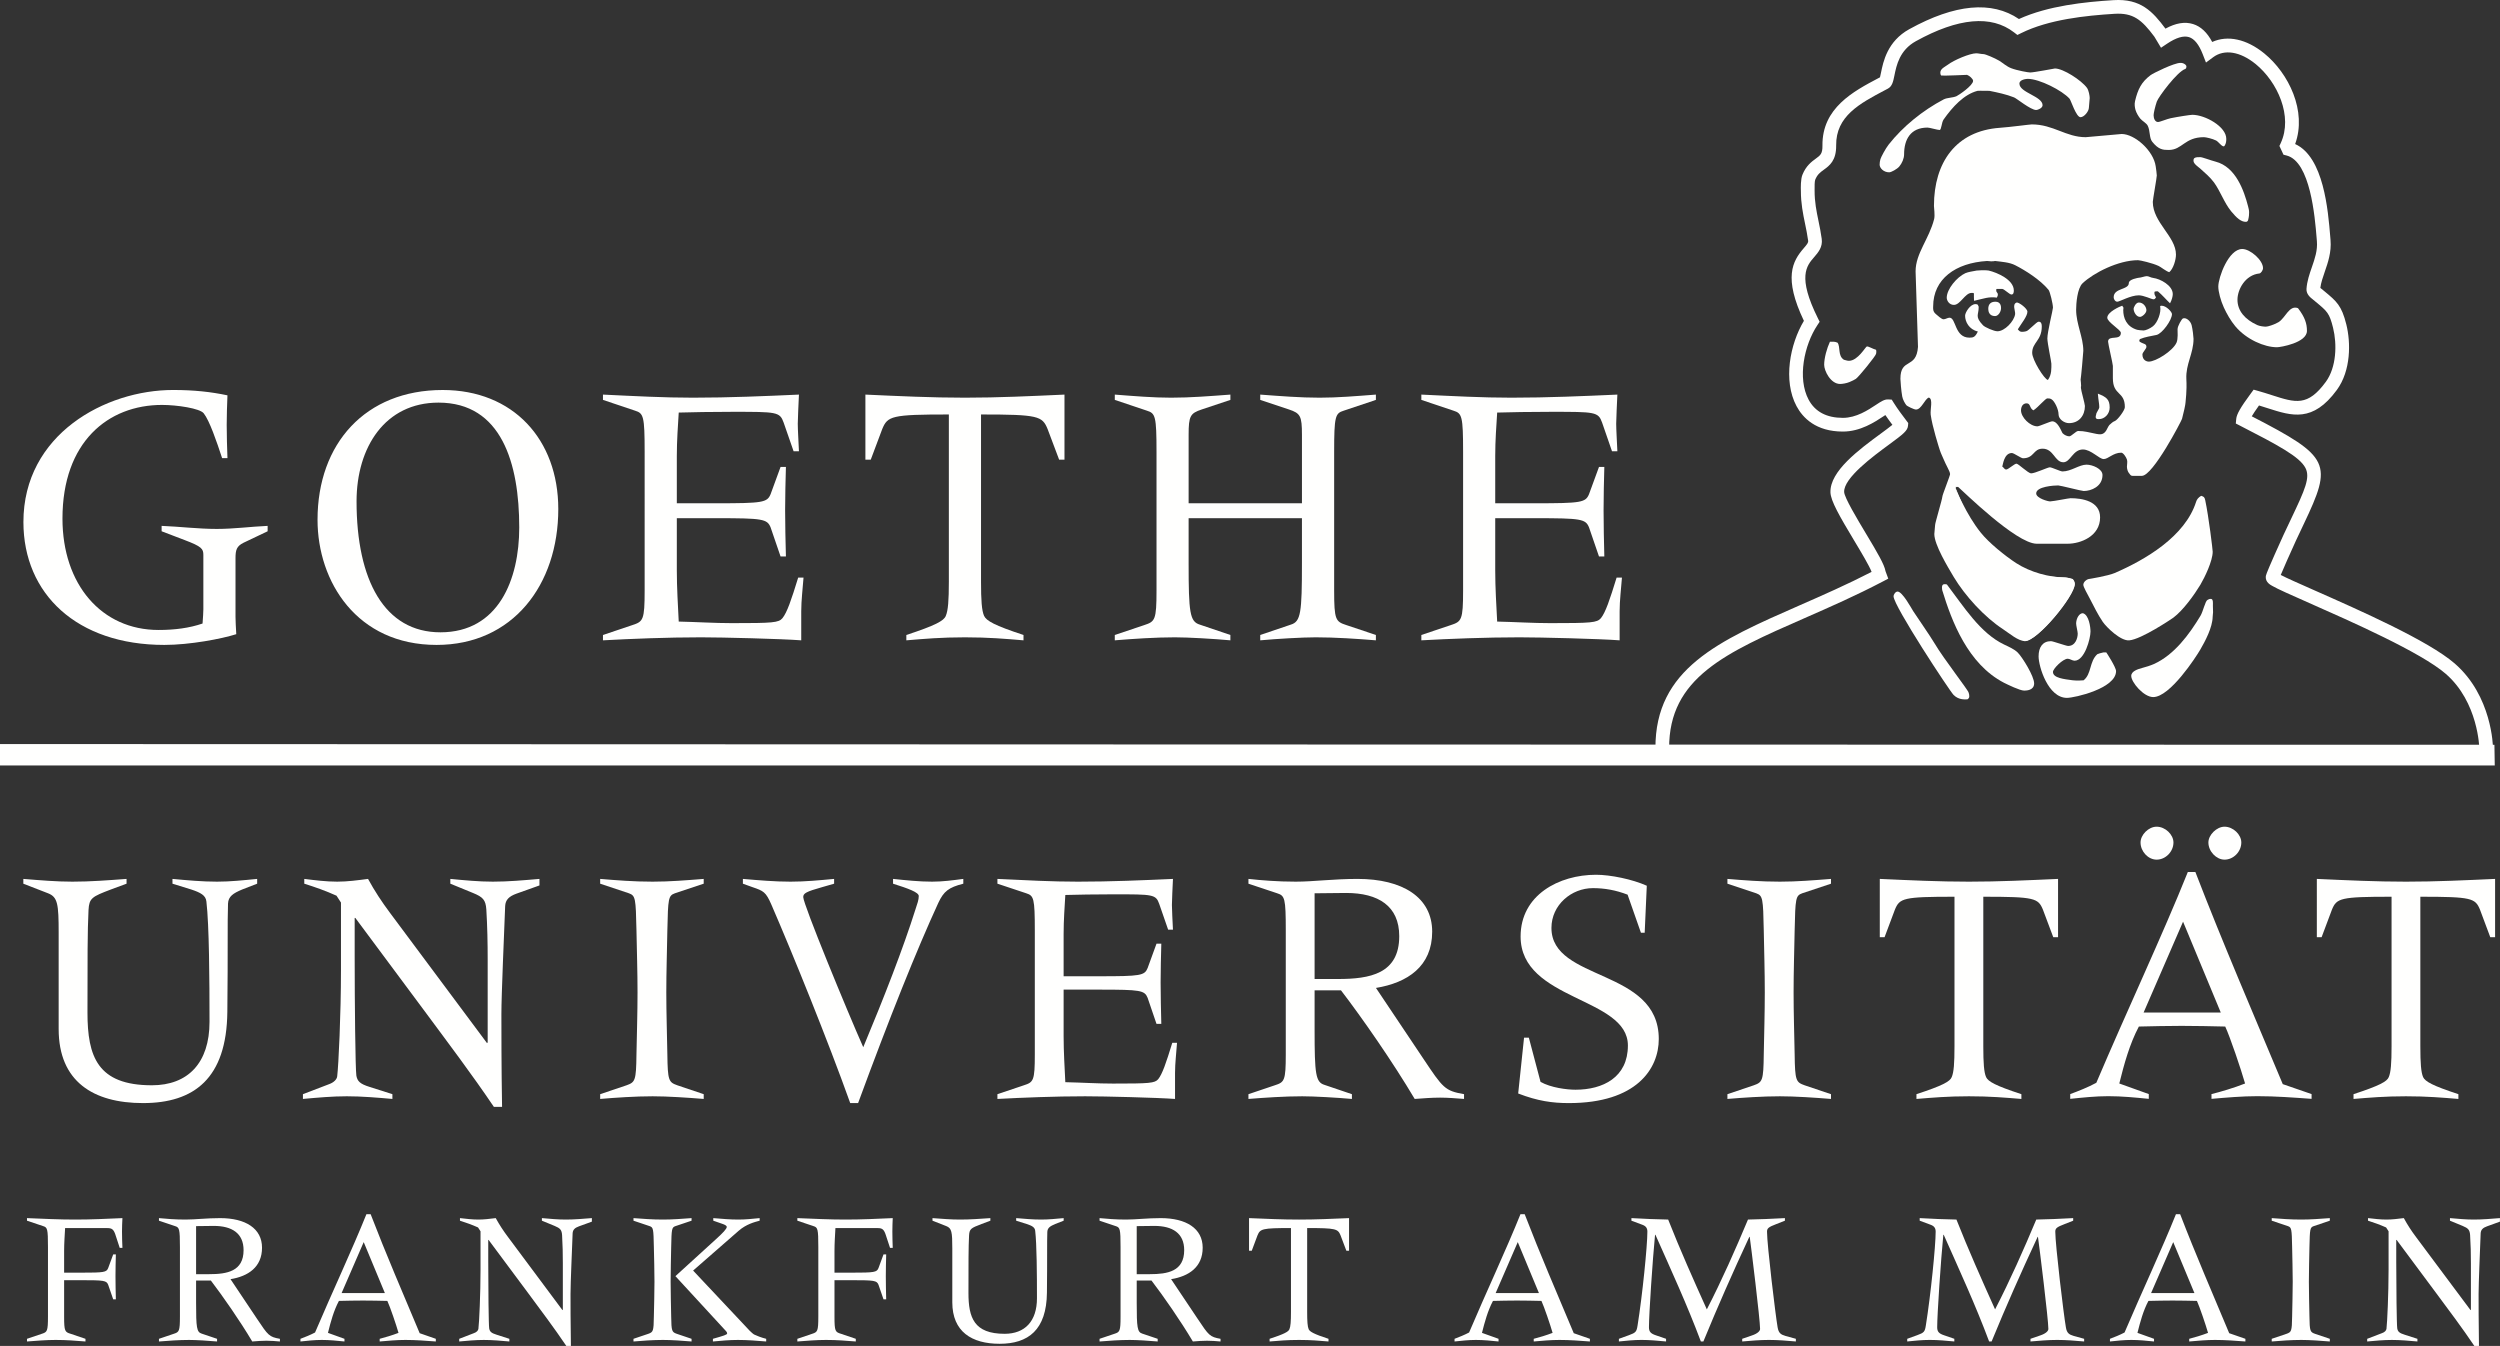 <?xml version="1.0" encoding="UTF-8" standalone="no"?>
<svg
   xmlns:dc="http://purl.org/dc/elements/1.1/"
   xmlns:cc="http://creativecommons.org/ns#"
   xmlns:rdf="http://www.w3.org/1999/02/22-rdf-syntax-ns#"
   xmlns:svg="http://www.w3.org/2000/svg"
   xmlns="http://www.w3.org/2000/svg"
   xmlns:sodipodi="http://sodipodi.sourceforge.net/DTD/sodipodi-0.dtd"
   xmlns:inkscape="http://www.inkscape.org/namespaces/inkscape"
   inkscape:version="1.0 (6e3e5246a0, 2020-05-07)"
   sodipodi:docname="uni_head_official-colorinverted.svg"
   id="svg107"
   viewBox="0 0 150 80.757"
   height="80.757"
   width="150"
   y="0px"
   x="0px"
   version="1.1">
  <rect x="0" y="0" width="150" height="80.757" fill="#333333" stroke="none"/>
  <sodipodi:namedview
     inkscape:current-layer="svg107"
     inkscape:window-maximized="1"
     inkscape:window-y="27"
     inkscape:window-x="72"
     inkscape:cy="121.23836"
     inkscape:cx="241.55844"
     inkscape:zoom="2.7256637"
     showgrid="false"
     id="namedview109"
     inkscape:window-height="1016"
     inkscape:window-width="1848"
     inkscape:pageshadow="2"
     inkscape:pageopacity="0"
     guidetolerance="10"
     gridtolerance="10"
     objecttolerance="10"
     borderopacity="1"
     bordercolor="#666666"
     pagecolor="#ffffff" />
  <g
     transform="matrix(0.332,0,0,0.332,-0.02,-0.253)"
     id="Layer 1">
    <path
       id="path2"
       fill="#FFFFFE"
       d="m 46.535,160.465 -2.722,1.055 c -1.612,0.679 -2.484,1.239 -2.545,2.538 -0.122,3.471 0,8.55 -0.122,19.587 -0.124,12.012 -6.011,16.47 -15.239,16.47 -8.983,0 -15.245,-3.899 -15.245,-13.379 v -17.41 c 0,-5.2 -0.177,-6.445 -1.92,-7.127 L 4.277,160.465 V 159.6 c 3.043,0.247 5.955,0.499 8.862,0.499 3.287,0 6.507,-0.252 9.794,-0.499 v 0.865 l -2.852,1.055 c -3.41,1.301 -3.906,1.551 -4.023,3.718 -0.189,3.661 -0.189,8.98 -0.189,18.524 0,7.928 1.796,13.135 11.643,13.135 6.514,0 10.414,-4.031 10.414,-11.468 0,-7.609 -0.061,-17.469 -0.565,-21.745 -0.116,-1.115 -1.048,-1.606 -2.722,-2.164 l -3.41,-1.055 V 159.6 c 2.668,0.247 5.33,0.499 8.058,0.499 2.355,0 4.771,-0.252 7.248,-0.499 v 0.865" />
    <path
       id="path4"
       fill="#FFFFFE"
       d="m 97.554,160.78 -4.151,1.483 c -1.362,0.497 -1.987,1.113 -2.048,2.237 -0.186,5.011 -0.681,15.98 -0.681,19.576 0,2.539 0,9.656 0.121,16.72 h -1.482 c -3.968,-5.879 -8.242,-11.522 -12.455,-17.22 L 64.28,166.658 h -0.122 v 6.943 c 0,8.181 0.122,20.384 0.306,21.56 0.19,0.996 0.625,1.484 2.424,2.041 l 4.089,1.302 v 0.862 c -2.729,-0.238 -5.518,-0.481 -8.241,-0.481 -2.67,0 -5.26,0.243 -7.928,0.481 v -0.862 l 4.701,-1.798 c 0.872,-0.305 1.429,-0.865 1.491,-1.424 0.245,-1.978 0.682,-11.206 0.682,-19.143 v -12.264 l -0.805,-1.238 c -1.924,-0.87 -3.839,-1.546 -5.826,-2.173 v -0.863 c 1.987,0.246 3.968,0.498 5.949,0.498 1.856,0 3.715,-0.252 5.574,-0.498 1.177,2.166 2.485,4.15 3.967,6.133 l 17.532,23.54 0.123,-0.121 v -14.995 c 0,-2.973 -0.061,-6.008 -0.244,-9.045 -0.122,-1.737 -0.62,-2.233 -2.415,-2.972 l -4.091,-1.677 v -0.863 c 2.537,0.246 5.145,0.498 7.682,0.498 2.785,0 5.576,-0.252 8.426,-0.498 v 1.179" />
    <path
       id="path6"
       fill="#FFFFFE"
       d="m 108.525,198.505 4.77,-1.608 c 1.547,-0.558 1.735,-0.808 1.789,-5.581 0.068,-3.709 0.193,-7.492 0.193,-11.21 0,-3.715 -0.125,-7.498 -0.193,-11.207 -0.122,-5.827 -0.181,-6.262 -1.36,-6.699 l -5.199,-1.735 v -0.864 c 2.966,0.246 6.01,0.498 9.475,0.498 3.096,0 6.131,-0.252 9.235,-0.498 v 0.864 l -5.207,1.735 c -1.178,0.437 -1.237,0.872 -1.362,6.699 -0.06,3.709 -0.19,7.492 -0.19,11.207 0,3.718 0.13,7.501 0.19,11.21 0.063,4.773 0.247,5.023 1.797,5.581 l 4.772,1.608 v 0.861 c -2.914,-0.238 -6.506,-0.481 -9.235,-0.481 -3.097,0 -6.692,0.243 -9.475,0.481 v -0.861" />
    <path
       id="path8"
       fill="#FFFFFE"
       d="m 134.317,159.6 c 2.851,0.246 5.766,0.499 8.611,0.499 2.606,0 5.266,-0.253 7.875,-0.499 v 0.865 l -2.174,0.626 c -2.851,0.803 -3.407,1.109 -3.407,1.79 0,1.308 7.934,20.568 10.847,27.136 3.779,-9.031 7.243,-17.962 9.413,-24.842 0.374,-1.118 0.62,-1.798 0.62,-2.478 0,-0.681 -1.92,-1.367 -4.649,-2.232 V 159.6 c 2.355,0.246 4.71,0.499 7.065,0.499 1.919,0 3.776,-0.253 5.634,-0.499 v 0.865 c -2.66,0.68 -3.531,1.369 -4.519,3.471 -3.905,8.487 -8.799,20.69 -14.496,36.179 h -1.423 c -4.029,-11.275 -10.352,-26.88 -14.251,-35.873 -0.993,-2.286 -1.422,-2.476 -3.409,-3.151 l -1.737,-0.626 V 159.6" />
    <path
       id="path10"
       fill="#FFFFFE"
       d="m 187.074,168.899 c 0,-5.827 -0.19,-6.262 -1.544,-6.699 l -5.214,-1.736 v -0.863 c 5.146,0.246 9.855,0.498 14.558,0.498 5.894,0 11.722,-0.252 17.167,-0.498 -0.065,1.545 -0.19,3.775 -0.19,4.71 0,0.927 0.125,3.037 0.19,4.466 h -0.871 l -1.611,-4.652 c -0.615,-1.74 -1.105,-1.74 -8.235,-1.74 -3.597,0 -6.45,0.062 -8.737,0.121 -0.122,2.174 -0.307,4.467 -0.307,7.065 v 7.623 h 6.439 c 7.503,0 8.183,-0.122 8.742,-1.484 l 1.605,-4.403 h 0.868 c -0.057,2.355 -0.125,4.71 -0.125,7.004 0,2.544 0.068,4.891 0.125,7.492 h -0.868 l -1.605,-4.71 c -0.559,-1.353 -1.239,-1.483 -8.742,-1.483 h -6.439 v 8.424 c 0,2.854 0.185,5.698 0.307,8.304 2.914,0.063 5.826,0.252 8.618,0.252 6.619,0 7.554,-0.067 8.173,-0.803 0.743,-0.932 1.424,-2.92 2.541,-6.573 h 0.856 c -0.119,1.796 -0.36,3.653 -0.36,5.456 v 4.696 c -3.219,-0.238 -12.763,-0.481 -16.234,-0.481 -5.452,0 -11.4,0.243 -15.865,0.481 v -0.862 l 4.779,-1.607 c 1.735,-0.559 1.979,-0.809 1.979,-5.581 v -22.417" />
    <path
       id="path12"
       fill="#FFFFFE"
       d="m 225.682,198.505 4.769,-1.608 c 1.731,-0.558 1.979,-0.808 1.979,-5.581 v -22.417 c 0,-5.827 -0.18,-6.262 -1.547,-6.699 l -5.201,-1.735 v -0.864 c 2.292,0.246 5.201,0.498 8.547,0.498 3.221,0 6.749,-0.498 11.156,-0.498 8.174,0 13.504,3.342 13.504,9.542 0,6.261 -4.457,9.226 -10.163,10.161 l 8.546,12.761 c 3.593,5.39 3.908,5.819 7.372,6.44 v 0.861 c -1.421,-0.113 -2.908,-0.238 -4.326,-0.238 -1.494,0 -3.046,0.125 -4.59,0.238 -3.962,-6.68 -9.48,-14.619 -13.321,-19.626 h -4.77 v 7.118 c 0,8.059 0.187,9.481 1.799,9.97 l 4.945,1.677 v 0.861 c -2.66,-0.238 -6.812,-0.481 -8.973,-0.481 -3.158,0 -6.755,0.243 -9.726,0.481 z m 11.955,-20.815 h 4.215 c 5.762,0 11.083,-0.924 11.083,-7.744 0,-5.446 -3.773,-7.805 -9.597,-7.805 -1.985,0 -3.84,0.059 -5.701,0.059 v 15.49" />
    <path
       id="path14"
       fill="#FFFFFE"
       d="m 275.49,188.287 h 0.867 l 2.112,7.992 c 1.853,1.055 4.763,1.42 6.311,1.42 4.957,0 9.478,-2.223 9.478,-7.988 0,-8.794 -19.392,-8.06 -19.392,-19.704 0,-7.5 6.937,-11.156 13.632,-11.156 2.6,0 6.568,0.811 9.174,1.983 l -0.38,8.493 h -0.68 l -2.411,-6.88 c -2.107,-0.811 -4.148,-1.18 -6.258,-1.18 -3.903,0 -7.502,3.043 -7.502,7.195 0,9.727 19.398,7.248 19.398,20.072 0,5.388 -4.032,11.581 -16.241,11.581 -2.969,0 -5.629,-0.366 -9.168,-1.735 l 1.06,-10.093" />
    <path
       id="path16"
       fill="#FFFFFE"
       d="m 312.245,198.505 4.771,-1.608 c 1.554,-0.558 1.744,-0.808 1.797,-5.581 0.07,-3.709 0.185,-7.492 0.185,-11.21 0,-3.715 -0.115,-7.498 -0.185,-11.207 -0.113,-5.827 -0.182,-6.262 -1.361,-6.699 l -5.207,-1.735 v -0.864 c 2.984,0.246 6.019,0.498 9.49,0.498 3.09,0 6.13,-0.252 9.228,-0.498 v 0.864 l -5.207,1.735 c -1.178,0.437 -1.236,0.872 -1.361,6.699 -0.069,3.709 -0.191,7.492 -0.191,11.207 0,3.718 0.122,7.501 0.191,11.21 0.061,4.773 0.244,5.023 1.798,5.581 l 4.77,1.608 v 0.861 c -2.922,-0.238 -6.507,-0.481 -9.228,-0.481 -3.104,0 -6.699,0.243 -9.49,0.481 v -0.861" />
    <path
       id="path18"
       fill="#FFFFFE"
       d="m 339.781,159.6 c 5.391,0.246 10.711,0.499 16.11,0.499 5.388,0 10.72,-0.253 16.107,-0.499 v 10.529 h -0.869 l -1.858,-4.954 c -0.865,-2.103 -1.492,-2.353 -10.783,-2.353 v 27.011 c 0,3.096 0.125,4.71 0.5,5.575 0.366,0.808 1.668,1.551 6.383,3.096 v 0.863 c -2.92,-0.239 -5.642,-0.482 -9.48,-0.482 -3.839,0 -6.567,0.243 -9.483,0.482 v -0.863 c 4.711,-1.545 6.072,-2.288 6.377,-3.096 0.375,-0.865 0.496,-2.479 0.496,-5.575 v -27.011 c -9.289,0 -9.912,0.25 -10.777,2.353 l -1.858,4.954 h -0.865 V 159.6" />
    <path
       id="path20"
       fill="#FFFFFE"
       d="m 374.198,198.488 c 1.497,-0.553 3.234,-1.234 4.716,-2.042 5.392,-12.702 12.082,-26.953 16.539,-38.099 h 1.36 c 4.964,12.883 10.537,25.771 15.796,38.343 l 5.206,1.798 v 0.862 c -3.276,-0.238 -6.499,-0.483 -9.785,-0.483 -2.792,0 -5.512,0.245 -8.303,0.483 v -0.862 c 1.544,-0.369 4.219,-1.171 6.07,-1.914 -0.742,-2.606 -2.721,-8.431 -3.586,-10.292 -2.602,-0.058 -5.267,-0.122 -7.875,-0.122 -2.599,0 -5.14,0.064 -7.735,0.122 -1.677,3.166 -2.67,6.815 -3.535,10.292 l 5.329,1.914 v 0.862 c -2.422,-0.238 -4.838,-0.483 -7.317,-0.483 -2.287,0 -4.58,0.245 -6.88,0.483 z m 15.62,-42.368 c -1.56,0 -2.913,-1.497 -2.913,-3.104 0,-1.362 1.421,-2.851 2.913,-2.851 1.551,0 3.035,1.42 3.035,2.851 0,1.667 -1.429,3.104 -3.035,3.104 m 4.77,11.21 -7.127,16.414 h 13.941 z m 7.496,-11.21 c -1.487,0 -2.916,-1.497 -2.916,-3.104 0,-1.362 1.492,-2.851 2.916,-2.851 1.551,0 3.033,1.42 3.033,2.851 0,1.667 -1.423,3.104 -3.033,3.104" />
    <path
       id="path22"
       fill="#FFFFFE"
       d="m 418.766,159.6 c 5.382,0.246 10.713,0.499 16.109,0.499 5.387,0 10.722,-0.253 16.105,-0.499 v 10.529 h -0.873 l -1.849,-4.954 c -0.864,-2.103 -1.493,-2.353 -10.786,-2.353 v 27.011 c 0,3.096 0.127,4.71 0.495,5.575 0.374,0.808 1.675,1.551 6.382,3.096 v 0.863 c -2.911,-0.239 -5.634,-0.482 -9.474,-0.482 -3.844,0 -6.566,0.243 -9.479,0.482 v -0.863 c 4.703,-1.545 6.069,-2.288 6.375,-3.096 0.369,-0.865 0.5,-2.479 0.5,-5.575 v -27.011 c -9.292,0 -9.917,0.25 -10.783,2.353 l -1.857,4.954 h -0.865 V 159.6" />
    <path
       id="path24"
       fill="#FFFFFE"
       d="m 36.811,101.06 c 0,-1.109 -0.279,-1.524 -3.391,-2.7 L 29.269,96.775 V 95.8 c 3.322,0.135 6.644,0.552 9.963,0.552 3.112,0 6.155,-0.417 9.196,-0.552 v 0.975 l -4.356,2.075 c -1.245,0.619 -1.449,1.305 -1.449,2.763 v 10.651 c 0,0.695 0.067,1.872 0.137,3.11 -2.628,0.838 -8.372,1.941 -13.008,1.941 -15.769,0 -25.46,-9.202 -25.46,-22.202 0,-15.852 14.809,-23.87 27.053,-23.87 3.805,0 6.846,0.341 9.822,0.968 -0.068,1.798 -0.136,3.593 -0.136,5.328 0,2.001 0.068,4.01 0.136,6.018 H 40.2 c -0.968,-2.976 -2.281,-6.786 -3.322,-8.1 -0.693,-0.898 -4.838,-1.516 -7.542,-1.516 -9.752,0 -17.986,6.704 -17.986,20.54 0,11.91 7.058,20.131 17.369,20.131 2.899,0 5.532,-0.34 7.948,-1.165 0.076,-1.046 0.144,-2.077 0.144,-2.558 v -9.829" />
    <path
       id="path26"
       fill="#FFFFFE"
       d="m 57.446,94.699 c 0,-13.771 8.644,-23.455 22.616,-23.455 12.734,0 20.894,8.93 20.894,21.515 0,13.7 -8.235,24.555 -21.996,24.555 -14.394,0 -21.514,-11.414 -21.514,-22.615 m 36.453,1.381 c 0,-11.556 -3.186,-22.556 -14.593,-22.556 -9.623,0 -14.809,8.025 -14.809,17.851 0,14.253 5.05,23.66 15.157,23.66 10.508,0 14.245,-9.551 14.245,-18.955" />
    <path
       id="path28"
       fill="#FFFFFE"
       d="m 116.563,82.453 c 0,-6.506 -0.208,-6.996 -1.728,-7.471 l -5.805,-1.949 v -0.959 c 5.737,0.273 11,0.559 16.252,0.559 6.575,0 13.082,-0.286 19.166,-0.559 -0.068,1.721 -0.211,4.22 -0.211,5.255 0,1.036 0.143,3.395 0.211,4.983 h -0.967 l -1.803,-5.196 c -0.694,-1.93 -1.238,-1.93 -9.202,-1.93 -4.007,0 -7.194,0.067 -9.753,0.136 -0.141,2.421 -0.345,4.982 -0.345,7.88 v 8.514 h 7.192 c 8.371,0 9.134,-0.137 9.759,-1.653 l 1.797,-4.915 h 0.967 c -0.068,2.629 -0.143,5.255 -0.143,7.816 0,2.836 0.075,5.47 0.143,8.367 h -0.967 l -1.797,-5.252 c -0.625,-1.525 -1.388,-1.668 -9.759,-1.668 h -7.192 v 9.419 c 0,3.179 0.204,6.359 0.345,9.265 3.254,0.073 6.507,0.283 9.617,0.283 7.398,0 8.44,-0.079 9.126,-0.895 0.838,-1.044 1.594,-3.262 2.846,-7.34 h 0.965 c -0.141,2.003 -0.414,4.078 -0.414,6.092 v 5.249 c -3.601,-0.273 -14.25,-0.544 -18.129,-0.544 -6.087,0 -12.723,0.271 -17.704,0.544 v -0.967 l 5.321,-1.789 c 1.94,-0.633 2.212,-0.905 2.212,-6.237 V 82.453" />
    <path
       id="path30"
       fill="#FFFFFE"
       d="m 156.458,72.074 c 6.022,0.273 11.966,0.559 17.989,0.559 6.016,0 11.965,-0.286 17.988,-0.559 v 11.76 h -0.966 l -2.083,-5.532 c -0.967,-2.353 -1.661,-2.635 -12.033,-2.635 v 30.165 c 0,3.457 0.127,5.255 0.551,6.229 0.416,0.897 1.864,1.726 7.126,3.456 v 0.967 c -3.254,-0.273 -6.295,-0.544 -10.583,-0.544 -4.295,0 -7.337,0.271 -10.591,0.544 v -0.967 c 5.261,-1.73 6.787,-2.559 7.133,-3.456 0.415,-0.974 0.551,-2.772 0.551,-6.229 V 75.667 c -10.379,0 -11.066,0.282 -12.04,2.635 l -2.075,5.532 h -0.967 v -11.76" />
    <path
       id="path32"
       fill="#FFFFFE"
       d="m 201.529,115.517 5.328,-1.789 c 1.935,-0.633 2.212,-0.905 2.212,-6.237 V 82.453 c 0,-6.506 -0.209,-6.996 -1.73,-7.471 l -5.81,-1.949 v -0.959 c 3.525,0.273 6.922,0.559 10.176,0.559 3.519,0 7.046,-0.286 10.715,-0.559 v 0.959 l -5.184,1.73 c -2.074,0.694 -2.364,1.184 -2.364,4.574 v 12.379 h 20.48 V 79.337 c 0,-3.39 -0.272,-3.88 -2.348,-4.574 l -5.19,-1.73 v -0.959 c 3.676,0.273 7.198,0.559 10.733,0.559 3.242,0 6.635,-0.286 10.168,-0.559 v 0.959 l -5.814,1.949 c -1.524,0.475 -1.729,0.965 -1.729,7.471 v 25.038 c 0,5.332 0.271,5.604 2.205,6.237 l 5.338,1.789 v 0.967 c -3.323,-0.272 -7.338,-0.544 -10.873,-0.544 -2.416,0 -7.049,0.272 -10.028,0.544 v -0.967 l 5.537,-1.872 c 1.797,-0.55 2.001,-2.138 2.001,-11.133 v -8.101 h -20.48 v 8.101 c 0,8.995 0.221,10.583 2.019,11.133 l 5.529,1.872 v 0.967 c -2.971,-0.272 -7.605,-0.544 -10.033,-0.544 -3.527,0 -7.537,0.272 -10.858,0.544 v -0.967" />
    <path
       id="path34"
       fill="#FFFFFE"
       d="m 264.475,82.453 c 0,-6.506 -0.205,-6.996 -1.735,-7.471 l -5.81,-1.949 v -0.959 c 5.74,0.273 11.004,0.559 16.258,0.559 6.577,0 13.083,-0.286 19.167,-0.559 -0.068,1.721 -0.212,4.22 -0.212,5.255 0,1.036 0.144,3.395 0.212,4.983 h -0.969 l -1.796,-5.196 c -0.692,-1.93 -1.25,-1.93 -9.207,-1.93 -4.007,0 -7.195,0.067 -9.75,0.136 -0.147,2.421 -0.352,4.982 -0.352,7.88 v 8.514 h 7.196 c 8.378,0 9.132,-0.137 9.757,-1.653 l 1.801,-4.915 h 0.964 c -0.068,2.629 -0.136,5.255 -0.136,7.816 0,2.836 0.068,5.47 0.136,8.367 h -0.964 l -1.801,-5.252 c -0.625,-1.525 -1.379,-1.668 -9.757,-1.668 h -7.196 v 9.419 c 0,3.179 0.205,6.359 0.352,9.265 3.25,0.073 6.502,0.283 9.613,0.283 7.397,0 8.435,-0.079 9.133,-0.895 0.833,-1.044 1.588,-3.262 2.841,-7.34 h 0.964 c -0.142,2.003 -0.42,4.078 -0.42,6.092 v 5.249 c -3.593,-0.273 -14.252,-0.544 -18.121,-0.544 -6.086,0 -12.721,0.271 -17.713,0.544 v -0.967 l 5.332,-1.789 c 1.929,-0.633 2.213,-0.905 2.213,-6.237 V 82.453" />
    <path
       id="path36"
       fill="#FFFFFE"
       d="m 4.938,242.715 2.675,-0.904 c 0.98,-0.316 1.116,-0.451 1.116,-3.122 v -12.58 c 0,-3.266 -0.103,-3.52 -0.863,-3.758 l -2.928,-0.982 v -0.466 c 3.063,0.127 5.873,0.262 8.726,0.262 2.851,0 5.704,-0.135 8.521,-0.262 -0.041,0.788 -0.076,1.619 -0.076,2.415 0,0.979 0.035,1.989 0.076,2.961 h -0.49 l -0.831,-2.539 c -0.387,-1.043 -0.804,-1.043 -1.776,-1.043 h -7.262 c -0.076,1.389 -0.178,2.786 -0.178,4.166 v 3.9 h 3.062 c 4.202,0 4.59,-0.071 4.902,-0.837 l 0.906,-2.465 h 0.481 c -0.033,1.317 -0.067,2.644 -0.067,3.929 0,1.423 0.034,2.741 0.067,4.193 h -0.481 l -0.906,-2.629 c -0.312,-0.765 -0.7,-0.834 -4.902,-0.834 h -3.062 v 6.569 c 0,2.671 0.143,2.806 1.185,3.122 l 2.675,0.904 v 0.483 c -1.879,-0.136 -3.334,-0.279 -5.384,-0.279 -1.708,0 -3.376,0.143 -5.186,0.279 v -0.483" />
    <path
       id="path38"
       fill="#FFFFFE"
       d="m 28.787,242.715 2.674,-0.904 c 0.973,-0.316 1.116,-0.451 1.116,-3.122 v -12.58 c 0,-3.266 -0.109,-3.52 -0.871,-3.758 l -2.919,-0.982 v -0.466 c 1.286,0.127 2.919,0.262 4.798,0.262 1.804,0 3.79,-0.262 6.255,-0.262 4.586,0 7.574,1.863 7.574,5.347 0,3.505 -2.504,5.173 -5.697,5.684 l 4.792,7.166 c 2.021,3.028 2.191,3.266 4.138,3.615 v 0.483 c -0.797,-0.069 -1.626,-0.136 -2.43,-0.136 -0.83,0 -1.708,0.067 -2.572,0.136 -2.227,-3.749 -5.324,-8.194 -7.473,-11.009 h -2.675 v 3.993 c 0,4.517 0.102,5.313 1.008,5.595 l 2.783,0.938 v 0.483 c -1.497,-0.136 -3.831,-0.279 -5.044,-0.279 -1.776,0 -3.79,0.143 -5.457,0.279 z m 6.71,-11.681 h 2.362 c 3.233,0 6.22,-0.512 6.22,-4.34 0,-3.064 -2.117,-4.382 -5.383,-4.382 -1.117,0 -2.157,0.039 -3.199,0.039 v 8.683" />
    <path
       id="path40"
       fill="#FFFFFE"
       d="m 54.357,242.715 c 0.829,-0.314 1.81,-0.7 2.641,-1.142 3.028,-7.126 6.778,-15.124 9.282,-21.379 h 0.763 c 2.776,7.227 5.907,14.457 8.861,21.506 l 2.919,1.015 v 0.483 c -1.844,-0.136 -3.647,-0.279 -5.492,-0.279 -1.564,0 -3.089,0.143 -4.654,0.279 v -0.483 c 0.863,-0.213 2.361,-0.667 3.403,-1.074 -0.415,-1.463 -1.526,-4.723 -2.016,-5.775 -1.462,-0.034 -2.953,-0.068 -4.416,-0.068 -1.458,0 -2.879,0.034 -4.336,0.068 -0.946,1.771 -1.498,3.821 -1.981,5.775 l 2.982,1.074 v 0.483 c -1.356,-0.136 -2.709,-0.279 -4.098,-0.279 -1.286,0 -2.571,0.143 -3.858,0.279 z m 11.433,-17.477 -3.995,9.209 h 7.82 l -3.825,-9.209" />
    <path
       id="path42"
       fill="#FFFFFE"
       d="m 107.026,221.54 -2.328,0.845 c -0.762,0.272 -1.109,0.628 -1.15,1.246 -0.102,2.818 -0.382,8.969 -0.382,10.985 0,1.436 0,5.425 0.069,9.384 h -0.83 c -2.226,-3.301 -4.621,-6.467 -6.983,-9.665 l -7.057,-9.485 h -0.068 v 3.892 c 0,4.586 0.068,11.436 0.17,12.094 0.107,0.558 0.346,0.839 1.361,1.145 l 2.286,0.735 v 0.481 c -1.525,-0.135 -3.083,-0.277 -4.621,-0.277 -1.49,0 -2.954,0.142 -4.444,0.277 v -0.481 l 2.64,-1.017 c 0.484,-0.16 0.797,-0.475 0.831,-0.796 0.143,-1.1 0.382,-6.287 0.382,-10.739 v -6.88 l -0.45,-0.694 c -1.076,-0.483 -2.158,-0.866 -3.267,-1.221 v -0.467 c 1.109,0.128 2.225,0.264 3.335,0.264 1.041,0 2.089,-0.136 3.131,-0.264 0.659,1.205 1.388,2.32 2.225,3.429 l 9.834,13.202 0.068,-0.066 v -8.412 c 0,-1.667 -0.034,-3.383 -0.136,-5.076 -0.068,-0.966 -0.347,-1.248 -1.354,-1.667 l -2.294,-0.943 v -0.467 c 1.423,0.128 2.88,0.264 4.309,0.264 1.558,0 3.124,-0.136 4.723,-0.264 v 0.638" />
    <path
       id="path44"
       fill="#FFFFFE"
       d="m 114.545,242.715 2.681,-0.904 c 0.865,-0.316 0.974,-0.451 1.001,-3.122 0.042,-2.093 0.11,-4.209 0.11,-6.293 0,-2.082 -0.068,-4.205 -0.11,-6.287 -0.068,-3.266 -0.095,-3.52 -0.762,-3.758 l -2.92,-0.982 v -0.466 c 1.668,0.127 3.369,0.262 5.323,0.262 1.736,0 3.437,-0.135 5.173,-0.262 v 0.466 l -2.918,0.982 c -0.663,0.238 -0.697,0.492 -0.765,3.758 -0.034,2.082 -0.102,4.205 -0.102,6.287 0,2.084 0.068,4.2 0.102,6.293 0.034,2.671 0.136,2.806 1.007,3.122 l 2.676,0.904 v 0.483 c -1.625,-0.136 -3.649,-0.279 -5.173,-0.279 -1.736,0 -3.757,0.143 -5.323,0.279 z m 14.354,0 c 1.947,-0.553 2.573,-0.734 2.573,-0.973 0,-0.271 -0.279,-0.49 -0.593,-0.838 l -8.756,-9.514 7.327,-6.677 c 1.26,-1.142 1.954,-1.87 1.954,-2.22 0,-0.385 -0.974,-0.598 -2.437,-1.124 v -0.466 c 1.497,0.127 3.029,0.262 4.522,0.262 1.29,0 2.577,-0.135 3.856,-0.262 v 0.466 c -0.938,0.247 -2.43,0.636 -3.788,1.819 l -8.236,7.194 10.221,10.87 c 0.204,0.219 0.729,0.669 0.83,0.696 0.354,0.18 1.287,0.554 2.157,0.767 v 0.483 c -1.667,-0.136 -3.41,-0.279 -5.109,-0.279 -1.527,0 -3.024,0.143 -4.521,0.279 v -0.483" />
    <path
       id="path46"
       fill="#FFFFFE"
       d="m 144.159,242.715 2.674,-0.904 c 0.974,-0.316 1.116,-0.451 1.116,-3.122 v -12.58 c 0,-3.266 -0.108,-3.52 -0.87,-3.758 l -2.92,-0.982 v -0.466 c 3.054,0.127 5.873,0.262 8.724,0.262 2.846,0 5.698,-0.135 8.514,-0.262 -0.033,0.788 -0.067,1.619 -0.067,2.415 0,0.979 0.034,1.989 0.067,2.961 h -0.489 l -0.837,-2.539 c -0.383,-1.043 -0.798,-1.043 -1.77,-1.043 h -7.261 c -0.075,1.389 -0.17,2.786 -0.17,4.166 v 3.9 h 3.056 c 4.198,0 4.587,-0.071 4.9,-0.837 l 0.903,-2.465 h 0.484 c -0.033,1.317 -0.067,2.644 -0.067,3.929 0,1.423 0.034,2.741 0.067,4.193 h -0.484 l -0.903,-2.629 c -0.313,-0.765 -0.702,-0.834 -4.9,-0.834 h -3.056 v 6.569 c 0,2.671 0.135,2.806 1.184,3.122 l 2.667,0.904 v 0.483 c -1.872,-0.136 -3.335,-0.279 -5.383,-0.279 -1.701,0 -3.377,0.143 -5.179,0.279 v -0.483" />
    <path
       id="path48"
       fill="#FFFFFE"
       d="m 192.287,221.369 -1.531,0.603 c -0.898,0.379 -1.388,0.685 -1.422,1.42 -0.069,1.949 0,4.799 -0.069,10.977 -0.068,6.746 -3.376,9.246 -8.548,9.246 -5.044,0 -8.554,-2.187 -8.554,-7.496 v -9.772 c 0,-2.921 -0.103,-3.615 -1.076,-3.996 l -2.505,-0.982 v -0.466 c 1.709,0.127 3.342,0.262 4.976,0.262 1.837,0 3.647,-0.135 5.484,-0.262 v 0.466 l -1.599,0.603 c -1.906,0.725 -2.184,0.871 -2.252,2.081 -0.109,2.056 -0.109,5.03 -0.109,10.394 0,4.449 1.007,7.364 6.541,7.364 3.647,0 5.839,-2.26 5.839,-6.423 0,-4.285 -0.034,-9.81 -0.32,-12.2 -0.069,-0.632 -0.585,-0.91 -1.525,-1.216 l -1.913,-0.603 v -0.466 c 1.492,0.127 2.99,0.262 4.521,0.262 1.32,0 2.674,-0.135 4.062,-0.262 v 0.466" />
    <path
       id="path50"
       fill="#FFFFFE"
       d="m 198.775,242.715 2.685,-0.904 c 0.969,-0.316 1.11,-0.451 1.11,-3.122 v -12.58 c 0,-3.266 -0.102,-3.52 -0.87,-3.758 l -2.925,-0.982 v -0.466 c 1.293,0.127 2.925,0.262 4.799,0.262 1.803,0 3.789,-0.262 6.259,-0.262 4.591,0 7.58,1.863 7.58,5.347 0,3.505 -2.507,5.173 -5.706,5.684 l 4.798,7.166 c 2.019,3.028 2.19,3.266 4.135,3.615 v 0.483 c -0.8,-0.069 -1.633,-0.136 -2.433,-0.136 -0.829,0 -1.702,0.067 -2.569,0.136 -2.229,-3.749 -5.314,-8.194 -7.473,-11.009 h -2.674 v 3.993 c 0,4.517 0.108,5.313 1.007,5.595 l 2.782,0.938 v 0.483 c -1.497,-0.136 -3.823,-0.279 -5.042,-0.279 -1.77,0 -3.783,0.143 -5.463,0.279 z m 6.716,-11.681 h 2.367 c 3.225,0 6.214,-0.512 6.214,-4.34 0,-3.064 -2.115,-4.382 -5.393,-4.382 -1.106,0 -2.147,0.039 -3.188,0.039 v 8.683" />
    <path
       id="path52"
       fill="#FFFFFE"
       d="m 225.79,220.903 c 3.023,0.128 6.012,0.263 9.04,0.263 3.024,0 6.007,-0.135 9.035,-0.263 v 5.892 h -0.487 l -1.05,-2.776 c -0.482,-1.177 -0.828,-1.321 -6.034,-1.321 v 15.151 c 0,1.735 0.067,2.646 0.272,3.132 0.204,0.447 0.936,0.873 3.584,1.734 v 0.483 c -1.639,-0.136 -3.166,-0.279 -5.32,-0.279 -2.16,0 -3.68,0.143 -5.325,0.279 v -0.483 c 2.649,-0.861 3.414,-1.287 3.584,-1.734 0.21,-0.486 0.278,-1.397 0.278,-3.132 v -15.151 c -5.223,0 -5.553,0.144 -6.047,1.321 l -1.037,2.776 h -0.493 v -5.892" />
    <path
       id="path54"
       fill="#FFFFFE"
       d="m 262.93,242.715 c 0.828,-0.314 1.802,-0.7 2.631,-1.142 3.02,-7.126 6.777,-15.124 9.281,-21.379 h 0.763 c 2.786,7.227 5.907,14.457 8.868,21.506 l 2.918,1.015 v 0.483 c -1.838,-0.136 -3.644,-0.279 -5.495,-0.279 -1.566,0 -3.091,0.143 -4.657,0.279 v -0.483 c 0.88,-0.213 2.366,-0.667 3.411,-1.074 -0.416,-1.463 -1.531,-4.723 -2.015,-5.775 -1.465,-0.034 -2.962,-0.068 -4.416,-0.068 -1.451,0 -2.89,0.034 -4.345,0.068 -0.938,1.771 -1.497,3.821 -1.987,5.775 l 2.994,1.074 v 0.483 c -1.356,-0.136 -2.709,-0.279 -4.103,-0.279 -1.285,0 -2.573,0.143 -3.848,0.279 z m 11.425,-17.477 -3.996,9.209 h 7.819 l -3.823,-9.209" />
    <path
       id="path56"
       fill="#FFFFFE"
       d="m 292.632,242.715 1.847,-0.667 c 1.214,-0.441 1.352,-0.619 1.531,-1.761 0.87,-5.432 1.769,-14.363 1.769,-16.934 0,-0.621 -0.246,-1.002 -0.899,-1.245 l -1.985,-0.739 v -0.466 c 2.229,0.127 4.559,0.228 6.641,0.262 2.15,5.459 4.555,10.836 6.987,16.234 2.747,-5.329 5.148,-10.775 7.437,-16.234 2.052,-0.034 4.338,-0.135 6.675,-0.262 v 0.466 l -1.531,0.603 c -1.424,0.55 -1.702,0.76 -1.702,1.381 0,2.401 1.532,15.08 1.912,17.278 0.184,1.069 0.593,1.317 1.422,1.566 l 1.879,0.518 v 0.483 c -1.599,-0.136 -3.233,-0.279 -4.867,-0.279 -1.633,0 -3.232,0.143 -4.832,0.279 v -0.483 l 1.708,-0.587 c 1.179,-0.386 1.524,-0.876 1.524,-1.19 0,-1.737 -1.632,-14.94 -1.871,-16.641 h -0.074 c -3.057,6.568 -5.697,12.555 -8.303,18.901 h -0.457 c -2.47,-6.602 -5.391,-12.931 -8.209,-19.282 h -0.069 c -0.447,4.589 -1.101,14.38 -1.101,16.715 0,0.798 0.313,1.146 1.28,1.464 l 1.812,0.62 v 0.483 c -1.497,-0.136 -2.961,-0.279 -4.452,-0.279 -1.361,0 -2.71,0.143 -4.072,0.279 v -0.483" />
    <path
       id="path58"
       fill="#FFFFFE"
       d="m 344.739,242.715 1.837,-0.667 c 1.217,-0.441 1.354,-0.619 1.531,-1.761 0.872,-5.432 1.772,-14.363 1.772,-16.934 0,-0.621 -0.248,-1.002 -0.9,-1.245 l -1.988,-0.739 v -0.466 c 2.226,0.127 4.56,0.228 6.642,0.262 2.158,5.459 4.554,10.836 6.984,16.234 2.747,-5.329 5.154,-10.775 7.444,-16.234 2.05,-0.034 4.344,-0.135 6.67,-0.262 v 0.466 l -1.522,0.603 c -1.431,0.55 -1.711,0.76 -1.711,1.381 0,2.401 1.525,15.08 1.914,17.278 0.17,1.069 0.594,1.317 1.42,1.566 l 1.881,0.518 v 0.483 c -1.6,-0.136 -3.233,-0.279 -4.867,-0.279 -1.633,0 -3.233,0.143 -4.831,0.279 v -0.483 l 1.706,-0.587 c 1.177,-0.386 1.527,-0.876 1.527,-1.19 0,-1.737 -1.635,-14.94 -1.881,-16.641 h -0.059 c -3.062,6.568 -5.712,12.555 -8.318,18.901 h -0.449 c -2.464,-6.602 -5.39,-12.931 -8.207,-19.282 h -0.069 c -0.449,4.589 -1.11,14.38 -1.11,16.715 0,0.798 0.312,1.146 1.294,1.464 l 1.803,0.62 v 0.483 c -1.496,-0.136 -2.955,-0.279 -4.451,-0.279 -1.354,0 -2.709,0.143 -4.062,0.279 v -0.483" />
    <path
       id="path60"
       fill="#FFFFFE"
       d="m 381.376,242.715 c 0.837,-0.314 1.812,-0.7 2.64,-1.142 3.029,-7.126 6.781,-15.124 9.287,-21.379 h 0.76 c 2.777,7.227 5.914,14.457 8.863,21.506 l 2.928,1.015 v 0.483 c -1.856,-0.136 -3.659,-0.279 -5.495,-0.279 -1.564,0 -3.105,0.143 -4.661,0.279 v -0.483 c 0.865,-0.213 2.363,-0.667 3.404,-1.074 -0.418,-1.463 -1.527,-4.723 -2.008,-5.775 -1.459,-0.034 -2.962,-0.068 -4.418,-0.068 -1.464,0 -2.886,0.034 -4.349,0.068 -0.94,1.771 -1.491,3.821 -1.981,5.775 l 2.994,1.074 v 0.483 c -1.353,-0.136 -2.715,-0.279 -4.104,-0.279 -1.287,0 -2.572,0.143 -3.86,0.279 z m 11.435,-17.477 -4,9.209 h 7.832 l -3.832,-9.209" />
    <path
       id="path62"
       fill="#FFFFFE"
       d="m 410.612,242.715 2.681,-0.904 c 0.87,-0.316 0.973,-0.451 1.006,-3.122 0.034,-2.093 0.108,-4.209 0.108,-6.293 0,-2.082 -0.074,-4.205 -0.108,-6.287 -0.062,-3.266 -0.108,-3.52 -0.76,-3.758 l -2.927,-0.982 v -0.466 c 1.668,0.127 3.375,0.262 5.327,0.262 1.729,0 3.436,-0.135 5.172,-0.262 v 0.466 l -2.909,0.982 c -0.67,0.238 -0.698,0.492 -0.772,3.758 -0.034,2.082 -0.103,4.205 -0.103,6.287 0,2.084 0.069,4.2 0.103,6.293 0.034,2.671 0.136,2.806 1,3.122 l 2.681,0.904 v 0.483 c -1.632,-0.136 -3.647,-0.279 -5.172,-0.279 -1.748,0 -3.755,0.143 -5.327,0.279 v -0.483" />
    <path
       id="path64"
       fill="#FFFFFE"
       d="m 451.857,221.54 -2.336,0.845 c -0.76,0.272 -1.106,0.628 -1.149,1.246 -0.101,2.818 -0.374,8.969 -0.374,10.985 0,1.436 0,5.425 0.068,9.384 h -0.837 c -2.217,-3.301 -4.617,-6.467 -6.982,-9.665 l -7.053,-9.485 h -0.078 v 3.892 c 0,4.586 0.078,11.436 0.181,12.094 0.108,0.558 0.346,0.839 1.356,1.145 l 2.29,0.735 v 0.481 c -1.531,-0.135 -3.096,-0.277 -4.62,-0.277 -1.505,0 -2.951,0.142 -4.458,0.277 v -0.481 l 2.656,-1.017 c 0.484,-0.16 0.796,-0.475 0.831,-0.796 0.135,-1.1 0.379,-6.287 0.379,-10.739 v -6.88 l -0.448,-0.694 c -1.083,-0.483 -2.157,-0.866 -3.267,-1.221 v -0.467 c 1.11,0.128 2.217,0.264 3.336,0.264 1.04,0 2.081,-0.136 3.135,-0.264 0.647,1.205 1.376,2.32 2.212,3.429 l 9.844,13.202 0.067,-0.066 v -8.412 c 0,-1.667 -0.033,-3.383 -0.144,-5.076 -0.068,-0.966 -0.349,-1.248 -1.353,-1.667 l -2.288,-0.943 v -0.467 c 1.417,0.128 2.881,0.264 4.31,0.264 1.566,0 3.123,-0.136 4.722,-0.264 v 0.638" />
    <path
       id="path66"
       fill="#FFFFFE"
       d="m 0.06,139.103 v -3.874 c 350.642,0.118 200.375,0.082 450.799,0.13 l 0.061,3.744 z" />
    <path
       id="path68"
       fill="#FFFFFE"
       d="m 357.221,10.395 c 0.361,0 0.937,0.145 1.299,0.145 0.361,0 2.076,0.732 2.851,1.201 0.65,0.397 1.342,1.042 2.153,1.347 1.066,0.415 3.078,0.773 3.439,0.773 0.632,0 4.422,-0.723 4.475,-0.723 1.48,0 4.75,2.104 5.778,3.494 0.342,0.469 0.502,1.486 0.502,1.847 0,0.361 -0.146,1.371 -0.146,1.732 0,0.667 -0.865,1.733 -1.514,1.733 -0.795,0 -1.734,-3.075 -1.984,-3.345 -1.32,-1.48 -5.433,-3.585 -7.543,-3.585 -0.181,0 -1.515,0.091 -1.515,0.866 0,1.624 4.185,2.275 4.185,3.899 0,0.522 -0.867,0.865 -1.156,0.865 -0.991,0 -3.526,-2.098 -3.995,-2.278 -1.407,-0.56 -3.019,-0.899 -4.452,-1.186 -1.744,-0.042 -2.016,0 -2.153,-0.001 -2.479,0.648 -4.51,2.901 -6.121,5.167 -0.406,0.572 -0.383,1.907 -0.744,1.907 -0.36,0 -1.805,-0.433 -2.164,-0.433 -3.067,0 -4.241,2.129 -4.241,4.835 0,0.758 -0.377,1.617 -0.882,2.212 -0.379,0.452 -1.445,1.037 -1.807,1.037 -1.046,0 -1.732,-0.794 -1.732,-1.371 0,-0.362 0.044,-0.649 0.144,-1.012 0.098,-0.347 0.901,-1.885 1.496,-2.643 2.563,-3.248 6.104,-6.136 9.947,-8.157 0.632,-0.324 1.644,-0.272 2.313,-0.579 0.361,-0.162 2.99,-1.919 2.99,-2.767 0,-0.361 -0.673,-0.942 -1.094,-1.083 0,0 -4.287,0.19 -4.658,0.124 -0.066,-0.058 -0.167,-0.195 -0.167,-0.555 0,-0.687 0.912,-1.066 1.318,-1.378 1.119,-0.861 4.022,-2.088 5.178,-2.088" />
    <path
       id="path70"
       fill="#FFFFFE"
       d="m 394.1,12.128 c 0.361,0 0.57,0.059 0.894,0.294 0.168,0.159 0.207,0.24 0.197,0.423 -0.005,0.166 -0.043,0.282 -0.197,0.378 -1.448,0.463 -4.861,5.051 -5.152,5.906 -0.296,0.867 -0.577,2.093 -0.577,2.453 0,0.596 0.27,1.228 0.794,1.228 0.361,0 1.589,-0.54 2.295,-0.685 1.298,-0.27 3.55,-0.615 3.911,-0.615 2.309,0 6.135,2.13 6.135,4.331 0,0.36 -0.014,0.857 -0.322,1.286 -0.297,0.412 -1.066,-0.741 -1.508,-0.967 -0.651,-0.331 -1.85,-0.608 -2.211,-0.608 -3.502,0 -3.916,2.31 -6.351,2.31 -1.083,0 -1.843,-0.063 -2.981,-1.471 -0.576,-0.703 -0.35,-1.944 -0.819,-2.901 -0.235,-0.486 -0.983,-0.851 -1.345,-1.285 -0.342,-0.415 -0.717,-1.037 -0.881,-1.614 -0.107,-0.415 -0.211,-0.978 -0.067,-1.577 0.51,-2.135 1.144,-3.421 2.796,-4.666 0.488,-0.369 4.253,-2.22 5.389,-2.22" />
    <path
       id="path72"
       fill="#FFFFFE"
       d="m 397.709,29.16 c 0.36,0 1.86,0.583 2.759,0.814 3.651,0.941 5.139,5.263 5.864,8.053 0.084,0.323 0.193,0.728 0.193,1.089 0,0.361 -0.013,0.786 -0.171,1.39 0,0 -0.057,0.347 -0.418,0.347 -0.866,0 -1.645,-0.677 -2.653,-1.904 -1.263,-1.55 -1.916,-3.558 -3.09,-5.2 -0.684,-0.937 -1.697,-1.802 -2.539,-2.554 -0.256,-0.231 -1.132,-0.79 -1.173,-1.313 -0.022,-0.295 0.04,-0.451 0.157,-0.545 0.231,-0.187 0.71,-0.177 1.071,-0.177" />
    <path
       id="path74"
       fill="#FFFFFE"
       d="m 405.287,45.761 c 1.443,0 3.752,2.02 3.752,3.464 0,0.396 -0.407,0.937 -0.643,0.956 -2.597,0.27 -3.975,2.924 -3.975,4.746 0,2.003 1.34,3.559 3.557,4.573 0.469,0.215 1.217,0.297 1.578,0.297 0.361,0 1.467,-0.35 2.262,-0.801 1.281,-0.758 1.939,-3.163 3.543,-2.54 1.223,1.603 1.617,2.746 1.617,4.101 0,2.165 -4.818,2.959 -5.414,2.959 -2.272,0 -5.52,-1.398 -7.524,-3.779 -0.829,-0.993 -1.556,-2.261 -2.075,-3.391 -0.588,-1.278 -1.008,-2.881 -1.008,-3.802 0,-1.624 1.839,-6.783 4.33,-6.783" />
    <path
       id="path76"
       fill="#FFFFFE"
       d="m 396.481,61.999 c 0,-0.36 -0.164,-1.75 -0.344,-2.471 -0.217,-0.831 -1.076,-1.464 -1.596,-1.202 -0.187,0.096 -0.947,1.328 -0.947,1.942 0,0.361 0.115,1.756 -0.191,2.424 -0.686,1.515 -3.741,3.421 -5.005,3.421 -0.378,0 -1.155,-0.234 -1.155,-1.298 0,-0.362 0.722,-1.011 0.722,-1.371 0,-0.596 -0.484,-0.476 -1.164,-0.899 0,0 -0.27,-0.139 0,-0.506 0.976,-0.406 1.973,-0.528 2.983,-0.745 1.011,-0.217 2.8,-2.669 2.8,-3.769 0,-0.379 -1.011,-1.515 -1.877,-1.515 -0.361,0 -0.248,0.191 -0.248,0.191 0.196,0.996 -0.445,2.837 -1.311,3.523 -0.523,0.415 -1.328,0.761 -1.687,0.761 -0.36,0 -1.016,-0.076 -1.179,-0.125 -1.968,-0.593 -2.503,-2.185 -2.503,-3.556 0,-0.471 0.184,-0.296 -0.193,-0.791 -0.388,0.107 -2.693,1.133 -2.693,2.162 0,0.812 2.453,2.165 2.453,2.741 0,1.498 -2.309,0.308 -2.309,1.589 0,0.36 0.866,4.024 0.866,4.385 v 2.201 c 0,3.23 2.165,2.31 2.165,5.251 0,0.595 -1.334,2.316 -1.785,2.498 -0.432,0.161 -0.64,0.409 -1,0.718 -0.297,0.39 -0.25,0.437 -0.56,0.969 -0.495,0.843 -1.148,0.771 -1.752,0.656 -1.467,-0.282 -2.139,-0.534 -3.348,-0.534 -0.359,0 -1.226,0.964 -1.588,0.964 -0.359,0 -0.885,-0.213 -1.211,-0.555 -0.179,-0.182 -0.798,-2.156 -1.881,-2.156 -0.359,0 -2.318,0.904 -2.681,0.904 -1.334,0 -2.959,-1.624 -2.959,-2.888 0,-0.09 0.008,-1.265 1.016,-1.265 0.741,0 0.484,0.878 1.226,1.265 0.901,-0.589 2.162,-2.164 2.522,-2.164 0.361,0 0.521,0.026 0.756,0.17 0.542,0.324 1.265,1.797 1.265,2.717 0,0.866 1.01,1.588 1.877,1.588 1.822,0 2.887,-1.371 2.887,-3.105 0,-0.36 -0.723,-2.886 -0.723,-3.248 0,-0.359 -0.002,-0.197 0.035,-0.353 -0.035,-0.447 -0.035,-0.886 -0.09,-1.156 0.051,-0.125 0.488,-4.841 0.488,-5.203 0,-2.471 -1.298,-4.853 -1.298,-7.433 0,-1.065 0.193,-3.864 1.168,-4.783 1.966,-1.858 6.445,-4.167 10.018,-4.167 0.361,0 2.603,0.517 3.722,1.041 0.344,0.144 1.422,1.014 1.924,1.123 0.734,-0.611 1.211,-2.236 1.211,-3.174 0,-3.284 -4.186,-5.792 -4.186,-9.528 0,-0.36 0.721,-4.401 0.721,-4.762 0,-0.362 -0.127,-1.112 -0.198,-1.67 -0.398,-2.833 -3.808,-5.836 -6.153,-5.836 -0.36,0 -6.135,0.577 -6.495,0.577 -3.574,0 -5.846,-2.31 -9.744,-2.31 -0.36,0 -3.92,0.488 -5.778,0.614 -7.94,0.559 -11.904,6.279 -11.904,14.11 0,0.36 0.201,1.679 0.038,2.363 -0.92,3.646 -3.358,6.207 -3.358,9.474 l 0.434,13.639 c -0.289,4.092 -3.176,1.914 -3.176,5.775 0,0.36 0.145,2.196 0.326,3.189 0.108,0.594 0.482,1.24 0.734,1.564 0.145,0.198 1.395,0.805 1.754,0.805 0.992,0 1.567,-1.904 2.317,-2.166 0.812,0.232 0.22,2.129 0.343,3.106 0.253,2.017 1.504,5.961 1.637,6.367 0.237,0.725 0.508,1.199 0.725,1.74 0.342,0.867 1.113,2.139 1.113,2.5 0,0.064 0.402,1.083 1.047,2.662 0.041,-0.127 0.101,-0.158 0.082,-0.218 h 0.361 c 0.846,0.716 10.436,10.191 14.154,10.259 h 5.628 c 2.346,0 5.865,-1.353 5.865,-4.763 0,-2.978 -3.321,-3.464 -5.34,-3.464 -0.361,0 -2.904,0.536 -3.683,0.576 -0.378,0.02 -2.526,-0.576 -2.526,-1.442 0,-1.246 3.213,-1.444 3.971,-1.444 0.361,0 4.257,1.009 4.619,1.009 1.353,0 3.392,-0.811 3.392,-2.886 0,-1.136 -1.822,-1.876 -2.886,-1.876 -1.336,0 -2.785,1.226 -4.354,1.226 -0.361,0 -1.921,-0.75 -2.281,-0.75 -0.361,0 -2.725,1.113 -3.373,1.094 -0.571,-0.017 -2.295,-1.749 -2.656,-1.749 -0.362,0 -1.484,1.054 -1.844,1.054 -0.362,0 -0.463,-0.416 -0.717,-0.524 0.108,-0.256 0.293,-2.455 1.736,-2.455 0.362,0 1.651,0.948 2.012,0.948 2.039,0 1.822,-1.731 3.537,-1.731 2.02,0 2.184,2.454 3.754,2.454 1.28,0 1.713,-2.311 3.535,-2.311 1.481,0 2.94,1.733 3.753,1.733 0.83,0 1.696,-1.154 3.175,-1.154 0.361,0 0.889,0.797 1.031,1.248 0.127,0.415 -0.003,0.844 -0.003,1.278 0,0.433 0.166,0.971 0.402,1.205 0.197,0.198 0.23,0.455 0.591,0.455 h 1.714 c 1.986,0 7.142,-9.905 7.25,-10.303 0.271,-0.993 0.634,-2.617 0.634,-2.977 0,-0.361 0.272,-1.953 0.146,-4.262 -0.126,-2.636 1.298,-4.58 1.298,-7.215 m -31.412,-1.377 c -0.161,-0.102 -0.342,-0.351 -0.342,-0.351 0.605,-0.998 1.732,-2.349 1.732,-3.179 0,-0.577 -1.524,-1.716 -1.934,-1.661 -0.877,0.287 -0.214,1.526 -0.287,2.103 -0.18,1.299 -1.894,3.095 -3.193,3.095 -0.631,0 -2.254,-0.71 -2.615,-1.088 -1.514,-1.605 -0.777,-1.836 -0.777,-3.243 0,-0.36 -0.145,-0.217 -0.123,-0.454 -0.092,0.021 -0.092,-0.123 -0.454,-0.123 -0.957,0 -1.878,1.516 -1.878,2.093 0,1.1 0.72,2.492 2.304,2.855 -0.47,1.001 -0.805,1.114 -1.509,1.114 -2.723,0 -2.399,-3.608 -3.608,-3.608 -0.361,0 -0.721,0.289 -1.082,0.289 -0.362,0 -1.057,-0.667 -1.381,-0.937 -0.596,-0.488 -0.496,-1.031 -0.496,-1.373 0,-4.998 4.074,-7.885 9.744,-8.228 1.164,0.145 1.299,0 1.446,0 1.16,0.145 2.591,0.225 3.638,0.766 1.805,0.92 4.498,2.597 6.03,4.457 0.253,0.306 0.793,2.536 0.793,3.221 0,0.361 -1.013,4.373 -1.01,5.558 10e-4,0.853 0.722,4.185 0.722,4.547 0,0.74 0.094,1.972 -0.621,2.953 -0.636,-0.085 -2.845,-3.621 -2.845,-4.902 0,-1.894 1.734,-2.202 1.734,-4.763 0,-0.47 -0.09,-0.867 -0.578,-0.867 -0.361,0 -1.893,1.733 -2.254,1.729 0,0 -0.776,0.24 -1.156,-0.003 m 7.957,44.501 c -2.678,-0.017 -11.367,-1.35 -13.996,-3.02 3.179,7.364 6.419,14.533 6.923,14.533 2.309,0 9.023,-8.192 9.023,-10.321 0,-0.362 -0.162,-0.622 -0.375,-0.89 -0.617,-0.19 -1.142,-0.302 -1.575,-0.302 m -13.996,-3.02 c -2.174,-5.036 -4.303,-10.127 -5.526,-13.119 -0.015,0.045 -0.037,0.057 -0.037,0.153 0,0.36 3.564,11.669 5.531,12.949 0.01,0.006 0.024,0.011 0.032,0.017" />
    <path
       id="path78"
       fill="#FFFFFE"
       d="m 357.287,49.658 c 1.192,-0.092 1.723,-0.061 2.18,0 1.523,0.363 4.537,1.642 4.537,3.609 0,0.36 -0.071,0.721 -0.432,0.721 -0.361,0 -1.317,-1.01 -1.678,-1.012 h -0.968 c -0.118,0.125 -0.098,-0.07 -0.098,0.291 0,0.36 0.289,0.36 0.289,0.721 0,0.361 -0.144,0.361 -0.168,0.56 -1.539,-0.2 -2.342,0.178 -4.135,0.579 -0.027,-0.489 -0.027,-0.922 -0.021,-1.328 -0.129,-0.12 -0.078,-0.098 -0.438,-0.098 -1.156,0 -2.021,2.165 -3.177,2.165 -0.865,0 -1.298,-0.794 -1.298,-1.3 0,-1.552 1.847,-3.746 3.362,-4.433 0.541,-0.234 1.315,-0.329 2.045,-0.475" />
    <path
       id="path80"
       fill="#FFFFFE"
       d="m 388.038,50.668 c 0.36,0 0.692,0.272 1.162,0.325 1.227,0.146 3.529,1.335 3.529,2.923 0,0.362 -0.152,1.043 -0.495,1.66 -0.639,-0.598 -1.356,-1.459 -2.2,-2.168 h -0.386 c -0.116,0.126 -0.239,-0.07 -0.239,0.291 0,0.362 0.136,0.473 0.288,0.806 -0.165,0.185 -0.144,0.35 -0.506,0.35 -0.214,0 -1.73,-0.723 -2.596,-0.723 -1.517,0 -3.465,1.155 -3.898,1.155 -0.361,0 -0.649,-0.432 -0.649,-0.794 0,-1.732 2.742,-1.298 2.742,-2.597 0,-0.668 1.75,-0.939 1.805,-0.939 0.36,0 1.082,-0.289 1.443,-0.289" />
    <path
       id="path82"
       fill="#FFFFFE"
       d="m 360.685,55.287 c 0.973,0 1.01,0.884 1.01,1.156 0,0.668 -0.506,1.442 -1.084,1.442 -1.045,0 -1.225,-0.829 -1.225,-1.299 0,-0.865 0.451,-1.299 1.299,-1.299" />
    <path
       id="path84"
       fill="#FFFFFE"
       d="m 386.595,55.432 c 0.829,0 1.35,0.794 1.37,1.371 0.019,0.573 -0.793,1.228 -1.154,1.228 -0.667,0 -1.139,-0.858 -1.156,-1.444 -0.008,-0.289 0.415,-1.155 0.94,-1.155" />
    <path
       id="path86"
       fill="#FFFFFE"
       d="m 381.326,74.413 c 0,1.156 -0.903,2.093 -1.949,2.093 -0.361,0 -0.373,0.001 -0.506,-0.155 -0.167,-0.195 0.011,-0.656 0.011,-0.656 -0.01,-0.362 0.571,-0.993 0.567,-1.353 -0.008,-0.658 -0.144,-1.075 -0.26,-2.44 1.551,0.604 2.137,1.05 2.137,2.511" />
    <path
       id="path88"
       fill="#FFFFFE"
       d="m 397.861,90.365 c 0.45,0.158 0.604,0.189 0.731,0.778 0.637,2.998 1.353,8.965 1.353,9.326 0,1.659 -1.435,4.638 -2.228,5.973 -1.065,1.768 -3.094,4.605 -4.863,5.93 -0.338,0.252 -5.791,3.924 -7.992,4.118 -1.563,0.139 -4.126,-2.382 -4.783,-3.344 -0.919,-1.349 -1.597,-2.791 -2.265,-4.056 -0.468,-0.884 -1.251,-2.27 -1.251,-2.632 0,-0.541 0.619,-0.99 0.927,-1.045 0.143,-0.017 3.537,-0.573 4.746,-1.095 5.503,-2.382 12.735,-6.595 14.718,-12.894 0.126,-0.413 0.408,-0.761 0.907,-1.059" />
    <path
       id="path90"
       fill="#FFFFFE"
       d="m 399.641,108.995 c 0.435,0.015 0.339,0.903 0.339,1.194 0.047,1.749 0.047,0.828 -0.039,2.016 -0.031,1.978 -1.377,4.467 -2.224,5.928 -0.812,1.407 -5.493,8.607 -8.525,8.607 -1.714,0 -3.969,-2.67 -3.969,-3.826 0,-0.847 1.191,-1.224 1.929,-1.423 0.741,-0.198 1.489,-0.428 2.156,-0.717 3.716,-1.678 6.43,-5.404 8.43,-8.725 0.462,-0.767 0.852,-2.625 1.251,-2.855 0.23,-0.132 0.351,-0.208 0.652,-0.199" />
    <path
       id="path92"
       fill="#FFFFFE"
       d="m 376.488,111.583 c 1.11,0.308 1.373,2.562 1.373,3.321 0,1.245 -1.047,5.266 -2.886,5.266 -0.362,0 -0.866,-0.359 -1.227,-0.359 -0.866,0 -2.671,1.804 -2.671,2.383 0,1.117 2.055,1.301 3.543,1.509 0.769,0.107 1.991,0.007 1.991,0.007 1.459,-1.14 1.018,-3.384 2.482,-4.721 0.285,-0.13 0.567,-0.194 1.129,-0.328 h 0.487 c 0.055,0.052 1.771,2.703 1.771,3.387 0,3.141 -7.523,4.836 -8.876,4.836 -3.411,0 -5.125,-5.666 -5.125,-7.506 0,-1.641 0.74,-2.743 2.237,-2.743 0.361,0 2.743,0.866 3.104,0.866 1.353,0 1.732,-1.478 1.732,-2.237 0,-0.36 -0.308,-1.516 -0.289,-1.877 0.055,-0.965 0.585,-1.808 1.225,-1.804" />
    <path
       id="path94"
       fill="#FFFFFE"
       d="m 330.773,62.515 c 0.401,-0.012 0.903,-0.046 1.374,0.178 0.566,0.779 0.003,2.347 1.146,3.082 0.275,0.049 0.551,0.193 0.912,0.193 1.625,0 3.031,-2.599 3.248,-2.599 0.36,0 1.027,0.436 1.652,0.606 0,0 0.115,0.274 0,0.748 -0.103,0.421 -3.119,4.149 -3.642,4.504 -0.234,0.158 -0.707,0.397 -1.158,0.579 -0.54,0.233 -1.327,0.348 -1.688,0.348 -1.731,0 -2.887,-2.382 -2.887,-3.464 0,-1.245 0.494,-2.989 1.043,-4.175" />
    <path
       id="path96"
       fill="#FFFFFE"
       d="m 351.24,106.389 c 0.228,-0.127 0.666,-0.004 0.666,-0.004 3.09,4.057 6.004,8.78 10.334,10.855 0.83,0.398 1.844,0.827 2.476,1.459 0.864,0.883 2.961,4.273 2.961,5.572 0,1.262 -1.407,1.299 -1.804,1.299 -0.776,0 -2.992,-1.091 -3.642,-1.415 -6.549,-3.393 -9.454,-11.14 -11.153,-16.694 0,0 -0.207,-0.865 0.162,-1.072" />
    <path
       id="path98"
       fill="#FFFFFE"
       d="m 342.994,107.67 c 0.866,0 2.461,2.957 2.822,3.535 0.289,0.469 3.141,4.584 3.899,5.883 1.605,2.726 6.127,8.499 6.123,8.861 0,0 0.278,0.739 -0.006,1.013 -0.131,0.126 -0.062,0.195 -0.424,0.195 -0.361,0 -1.392,0.082 -2.275,-0.787 -0.714,-0.702 -10.862,-16.12 -10.862,-17.834 0,-0.361 0.362,-0.866 0.723,-0.866" />
    <path
       id="path100"
       fill="#FFFFFE"
       d="m 353.063,86.462 c 0.025,0.083 0.468,2.298 0.468,2.66 0,0.36 0.787,1.754 1.184,2.566 0.885,1.786 2.049,3.759 3.311,5.327 1.48,1.859 4.422,4.225 6.388,5.506 2.6,1.678 5.988,2.569 8.678,2.587 0.431,0 0.957,0.111 1.572,0.301 0.215,0.268 0.374,0.529 0.374,0.89 0,2.111 -6.712,10.321 -9.02,10.321 -1.246,0 -2.858,-1.427 -3.947,-2.135 -3.389,-2.203 -6.887,-6.056 -8.925,-9.448 -1.083,-1.822 -3.511,-5.829 -3.511,-7.759 0,-0.362 0.144,-1.3 0.144,-1.661 0,-0.361 1.299,-4.691 1.299,-5.052 0,-0.361 1.443,-3.897 1.443,-4.258 l 0.542,0.155" />
    <path
       id="path102"
       fill="#FFFFFE"
       d="m 448.13,136.007 c -10e-4,-0.083 -0.174,-8.349 -6.063,-13.465 -4.448,-3.864 -17.11,-9.46 -24.674,-12.803 -3.307,-1.461 -5.696,-2.517 -6.667,-3.082 -0.365,-0.198 -1.218,-0.663 -1.192,-1.604 0.01,-0.31 0.014,-0.437 1.522,-3.864 l 0.108,-0.248 c 1.115,-2.56 2.121,-4.673 3.009,-6.537 2.464,-5.177 3.428,-7.347 2.535,-9.072 -1.057,-2.043 -4.986,-4.133 -11.842,-7.651 l -0.744,-0.382 0.077,-0.833 c 0.077,-0.844 0.773,-2.062 2.563,-4.494 l 0.581,-0.789 0.825,0.232 c 0.878,0.247 1.699,0.511 2.476,0.761 4.302,1.383 6.461,2.076 9.745,-2.405 1.929,-2.636 2.047,-6.812 1.306,-9.781 -0.654,-2.629 -1.029,-2.94 -3.111,-4.666 l -0.532,-0.439 c -0.426,-0.331 -1.219,-0.948 -1.155,-1.917 0.096,-1.392 0.541,-2.675 0.97,-3.915 0.54,-1.559 1.051,-3.032 0.909,-4.704 l -0.05,-0.611 c -0.309,-3.765 -1.13,-13.765 -5.419,-14.871 l -0.568,-0.146 -0.734,-1.581 0.24,-0.521 c 2.229,-4.816 -0.563,-11.048 -4.551,-14.291 -2.782,-2.262 -5.646,-2.722 -7.659,-1.227 l -1.303,0.967 -0.588,-1.512 c -0.68,-1.743 -1.511,-2.78 -2.473,-3.082 -0.998,-0.312 -2.336,0.089 -3.983,1.194 l -1.082,0.726 -1.2,-2.001 c -2.304,-3.089 -3.841,-4.342 -7.214,-4.134 -5.215,0.325 -11.844,1.014 -16.847,3.483 l -0.694,0.342 -0.611,-0.472 c -4.106,-3.173 -10.071,-2.637 -17.73,1.592 -2.957,1.632 -3.513,4.377 -3.881,6.193 -0.223,1.099 -0.399,1.968 -1.182,2.384 l -0.533,0.282 c -4.567,2.414 -8.88,4.695 -8.816,9.989 0.035,2.741 -1.218,3.652 -2.225,4.385 -0.662,0.481 -1.185,0.862 -1.571,1.833 -0.083,0.235 -0.131,1.161 -0.1,1.939 -0.006,2.052 0.336,3.706 0.697,5.457 0.213,1.029 0.433,2.093 0.591,3.269 0.2,1.487 -0.635,2.449 -1.372,3.299 -1.363,1.572 -3.061,3.527 0.676,11.039 l 0.319,0.642 -0.398,0.597 c -2.403,3.598 -3.657,9.625 -1.594,13.482 1.166,2.181 3.25,3.286 6.194,3.286 2.423,0 4.553,-1.411 5.963,-2.344 0.963,-0.638 1.556,-1.019 2.221,-0.987 l 0.643,0.035 0.341,0.547 c 0.706,1.134 1.545,2.24 2.356,3.31 l 0.284,0.375 -0.036,0.468 c -0.071,0.913 -0.827,1.508 -3.443,3.429 -2.862,2.104 -8.19,6.018 -8.102,8.558 0.035,1.011 2.384,4.925 3.938,7.515 2.09,3.483 3.327,5.588 3.538,6.804 l 0.497,1.346 -0.962,0.506 c -4.871,2.555 -9.578,4.619 -14.13,6.616 -14.262,6.254 -24.566,10.772 -24.509,23.529 l -2.477,0.011 c -0.063,-14.383 11.435,-19.424 25.992,-25.808 4.229,-1.855 8.595,-3.769 13.072,-6.073 -0.37,-1.036 -1.955,-3.676 -3.144,-5.657 -2.634,-4.388 -4.236,-7.163 -4.29,-8.702 -0.134,-3.848 5.21,-7.773 9.111,-10.64 0.718,-0.528 1.557,-1.145 2.085,-1.579 -0.431,-0.575 -0.861,-1.162 -1.273,-1.766 -0.116,0.076 -0.234,0.154 -0.346,0.228 -1.555,1.03 -4.161,2.755 -7.329,2.755 -4.894,0 -7.257,-2.498 -8.378,-4.594 -2.47,-4.622 -1.187,-11.216 1.333,-15.416 -3.732,-7.822 -2.064,-10.78 -0.022,-13.134 0.609,-0.703 0.835,-1 0.789,-1.346 -0.148,-1.09 -0.358,-2.111 -0.563,-3.099 -0.371,-1.798 -0.754,-3.657 -0.748,-5.912 -0.024,-0.565 -0.047,-2.093 0.275,-2.902 0.652,-1.636 1.672,-2.377 2.416,-2.919 0.841,-0.611 1.223,-0.89 1.205,-2.351 -0.082,-6.808 5.583,-9.803 10.135,-12.209 l 0.261,-0.138 c 0.058,-0.207 0.126,-0.545 0.184,-0.831 0.402,-1.986 1.151,-5.684 5.111,-7.869 8.251,-4.555 14.912,-5.169 19.817,-1.837 5.292,-2.401 11.887,-3.086 17.108,-3.411 4.886,-0.303 7.057,2.043 9.372,5.151 1.87,-1.024 3.515,-1.294 5.002,-0.827 1.389,0.435 2.543,1.521 3.445,3.234 2.787,-1.261 6.198,-0.543 9.4,2.061 4.438,3.611 7.752,10.445 5.592,16.388 5.163,2.333 5.953,11.974 6.344,16.74 l 0.05,0.605 c 0.186,2.195 -0.464,4.07 -1.037,5.725 -0.352,1.015 -0.685,1.979 -0.805,2.93 0.062,0.051 0.128,0.103 0.171,0.136 l 0.593,0.487 c 2.18,1.808 3.082,2.556 3.933,5.974 0.815,3.27 0.856,8.334 -1.711,11.842 -4.339,5.922 -8.12,4.707 -12.501,3.299 -0.502,-0.161 -1.023,-0.329 -1.567,-0.494 -0.667,0.929 -1.067,1.548 -1.308,1.96 14.27,7.361 14.617,8.502 9.397,19.468 -0.879,1.848 -1.876,3.941 -2.974,6.463 l -0.113,0.256 c -0.548,1.246 -0.877,2.013 -1.073,2.484 1.033,0.545 3.319,1.555 6.146,2.804 8.19,3.62 20.567,9.09 25.297,13.199 6.747,5.861 6.912,14.925 6.915,15.309 l -2.476,0.025" />
  </g>
  <defs
     id="defs105" />
</svg>

